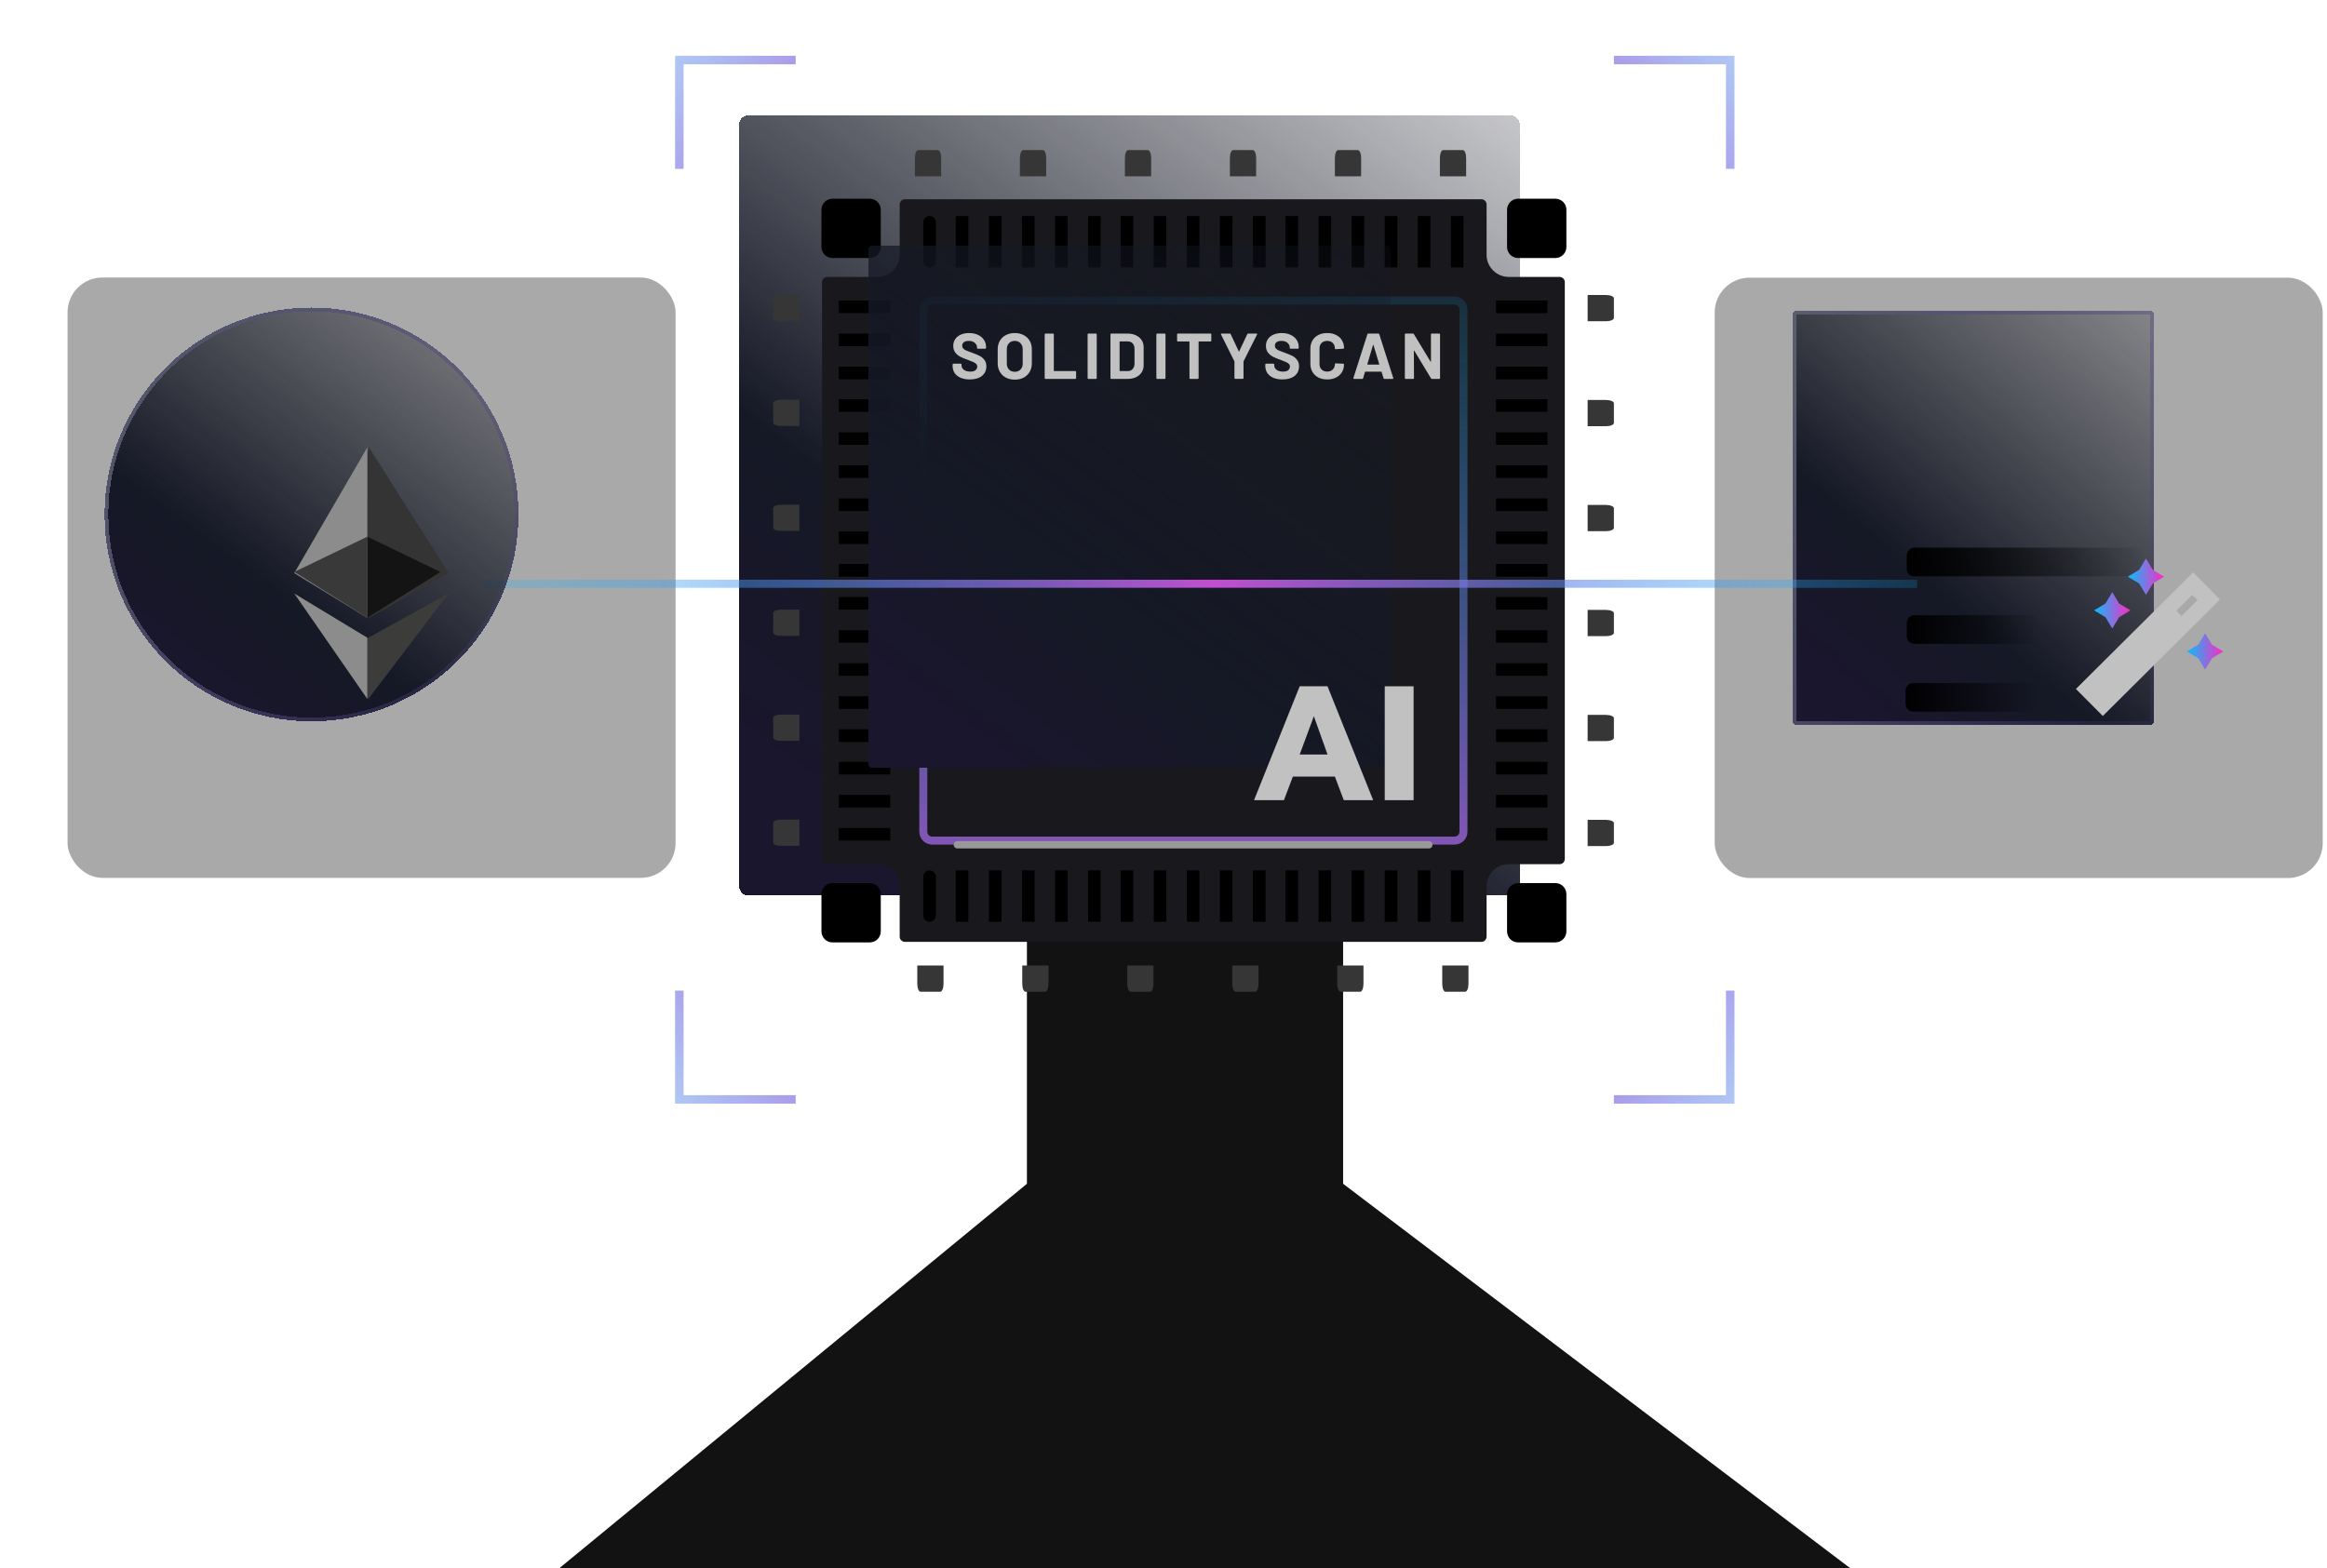 <svg width="310" height="209" viewBox="0 0 310 209" fill="none" xmlns="http://www.w3.org/2000/svg">
<rect opacity="0.4" x="228.43" y="37" width="81" height="80" rx="4.636" fill="#282828"/>
<g filter="url(#filter0_d_4282_907)">
<path d="M294.531 49.416H247.207C246.993 49.416 246.82 49.615 246.82 49.86V104.142C246.82 104.387 246.993 104.586 247.207 104.586H294.531C294.745 104.586 294.918 104.387 294.918 104.142V49.86C294.918 49.615 294.745 49.416 294.531 49.416Z" fill="url(#paint0_linear_4282_907)" shape-rendering="crispEdges"/>
<path d="M247.207 49.666H294.531C294.576 49.666 294.668 49.719 294.668 49.859V104.143C294.668 104.283 294.576 104.336 294.531 104.336H247.207C247.163 104.336 247.07 104.283 247.07 104.143V49.859C247.07 49.719 247.163 49.666 247.207 49.666Z" stroke="url(#paint1_linear_4282_907)" stroke-width="0.5" shape-rendering="crispEdges"/>
</g>
<rect width="31.812" height="3.812" rx="1" transform="matrix(-1 0 0 1 285.836 72.978)" fill="url(#paint2_linear_4282_907)"/>
<path d="M271.785 82.978C271.785 82.426 271.337 81.978 270.785 81.978H255.023C254.471 81.978 254.023 82.426 254.023 82.978V84.791C254.023 85.343 254.471 85.791 255.023 85.791H270.785C271.337 85.791 271.785 85.343 271.785 84.791V82.978Z" fill="url(#paint3_linear_4282_907)"/>
<path d="M271.629 92.022C271.629 91.469 271.181 91.022 270.629 91.022H254.867C254.315 91.022 253.867 91.469 253.867 92.022V93.834C253.867 94.386 254.315 94.834 254.867 94.834H270.629C271.181 94.834 271.629 94.386 271.629 93.834V92.022Z" fill="url(#paint4_linear_4282_907)"/>
<path d="M295.748 79.877L280.134 95.405L276.551 91.803L292.165 76.274L295.748 79.877ZM289.926 81.377L290.631 82.086L292.758 79.971L292.053 79.262L289.926 81.377Z" fill="#C1C1C1"/>
<path d="M293.763 84.393L294.673 85.902L296.182 86.811L294.673 87.722L293.763 89.231L292.853 87.722L291.344 86.811L292.853 85.902L293.763 84.393Z" fill="url(#paint5_linear_4282_907)"/>
<path d="M285.884 74.424L286.794 75.933L288.303 76.843L286.794 77.753L285.884 79.262L284.974 77.753L283.465 76.843L284.974 75.933L285.884 74.424Z" fill="url(#paint6_linear_4282_907)"/>
<path d="M281.396 78.912L282.305 80.421L283.814 81.331L282.305 82.241L281.396 83.75L280.486 82.241L278.977 81.331L280.486 80.421L281.396 78.912Z" fill="url(#paint7_linear_4282_907)"/>
<path d="M178.928 157.743L246.5 208.979L74.5 208.979L136.806 157.743L136.806 95.978L178.928 95.978L178.928 157.743Z" fill="#121213"/>
<g filter="url(#filter1_d_4282_907)">
<path d="M209.735 23.891H108.259C107.564 23.891 107 24.454 107 25.15V126.626C107 127.321 107.564 127.884 108.259 127.884H209.735C210.43 127.884 210.994 127.321 210.994 126.626V25.15C210.994 24.454 210.43 23.891 209.735 23.891Z" fill="url(#paint8_linear_4282_907)" shape-rendering="crispEdges"/>
</g>
<path d="M198.042 33.962V27.248C198.042 26.829 197.692 26.549 197.342 26.549H120.554C120.134 26.549 119.854 26.899 119.854 27.248V33.962C119.854 35.571 118.526 36.899 116.917 36.899H110.203C109.784 36.899 109.504 37.249 109.504 37.599V114.457C109.504 114.877 109.854 115.157 110.203 115.157H116.917C118.526 115.157 119.854 116.485 119.854 118.094V124.808C119.854 125.227 120.204 125.507 120.554 125.507H197.342C197.762 125.507 198.042 125.157 198.042 124.808V118.094C198.042 116.485 199.371 115.157 200.979 115.157H207.763C208.182 115.157 208.462 114.807 208.462 114.457V37.599C208.462 37.179 208.112 36.899 207.763 36.899H200.979C199.371 36.899 198.042 35.571 198.042 33.962Z" fill="#19191D"/>
<path d="M115.868 26.48H110.902C110.091 26.48 109.434 27.137 109.434 27.948V32.913C109.434 33.725 110.091 34.382 110.902 34.382H115.868C116.679 34.382 117.336 33.725 117.336 32.913V27.948C117.336 27.137 116.679 26.48 115.868 26.48Z" fill="black"/>
<path d="M115.868 117.674H110.902C110.091 117.674 109.434 118.332 109.434 119.143V124.108C109.434 124.919 110.091 125.577 110.902 125.577H115.868C116.679 125.577 117.336 124.919 117.336 124.108V119.143C117.336 118.332 116.679 117.674 115.868 117.674Z" fill="black"/>
<path d="M207.204 117.674H202.238C201.427 117.674 200.77 118.332 200.77 119.143V124.108C200.77 124.919 201.427 125.577 202.238 125.577H207.204C208.015 125.577 208.672 124.919 208.672 124.108V119.143C208.672 118.332 208.015 117.674 207.204 117.674Z" fill="black"/>
<path d="M207.204 26.479H202.238C201.427 26.479 200.77 27.137 200.77 27.948V32.913C200.77 33.724 201.427 34.382 202.238 34.382H207.204C208.015 34.382 208.672 33.724 208.672 32.913V27.948C208.672 27.137 208.015 26.479 207.204 26.479Z" fill="black"/>
<path d="M123.839 35.64C123.42 35.64 123 35.291 123 34.801V29.626C123 29.206 123.35 28.787 123.839 28.787C124.259 28.787 124.678 29.136 124.678 29.626V34.801C124.678 35.221 124.329 35.64 123.839 35.64Z" fill="black"/>
<rect x="127.332" y="28.787" width="1.68" height="6.854" fill="black"/>
<rect x="131.738" y="28.787" width="1.68" height="6.854" fill="black"/>
<rect x="136.148" y="28.787" width="1.68" height="6.854" fill="black"/>
<rect x="140.551" y="28.787" width="1.68" height="6.854" fill="black"/>
<rect x="144.957" y="28.787" width="1.68" height="6.854" fill="black"/>
<rect x="149.293" y="28.787" width="1.68" height="6.854" fill="black"/>
<rect x="153.699" y="28.787" width="1.68" height="6.854" fill="black"/>
<rect x="158.105" y="28.787" width="1.68" height="6.854" fill="black"/>
<rect x="162.512" y="28.787" width="1.68" height="6.854" fill="black"/>
<rect x="166.918" y="28.787" width="1.68" height="6.854" fill="black"/>
<rect x="171.254" y="28.787" width="1.68" height="6.854" fill="black"/>
<rect x="175.66" y="28.787" width="1.68" height="6.854" fill="black"/>
<rect x="180.066" y="28.787" width="1.68" height="6.854" fill="black"/>
<rect x="184.473" y="28.787" width="1.68" height="6.854" fill="black"/>
<rect x="188.875" y="28.787" width="1.68" height="6.854" fill="black"/>
<rect x="193.281" y="28.787" width="1.68" height="6.854" fill="black"/>
<path d="M123.839 122.832C123.42 122.832 123 122.482 123 121.992V116.817C123 116.398 123.35 115.978 123.839 115.978C124.259 115.978 124.678 116.328 124.678 116.817V121.992C124.678 122.412 124.329 122.832 123.839 122.832Z" fill="black"/>
<rect x="127.332" y="115.978" width="1.68" height="6.854" fill="black"/>
<rect x="131.738" y="115.978" width="1.68" height="6.854" fill="black"/>
<rect x="136.148" y="115.978" width="1.68" height="6.854" fill="black"/>
<rect x="140.551" y="115.978" width="1.68" height="6.854" fill="black"/>
<rect x="144.957" y="115.978" width="1.68" height="6.854" fill="black"/>
<rect x="149.293" y="115.978" width="1.68" height="6.854" fill="black"/>
<rect x="153.699" y="115.978" width="1.68" height="6.854" fill="black"/>
<rect x="158.105" y="115.978" width="1.68" height="6.854" fill="black"/>
<rect x="162.512" y="115.978" width="1.68" height="6.854" fill="black"/>
<rect x="166.918" y="115.978" width="1.68" height="6.854" fill="black"/>
<rect x="171.254" y="115.978" width="1.68" height="6.854" fill="black"/>
<rect x="175.66" y="115.978" width="1.68" height="6.854" fill="black"/>
<rect x="180.066" y="115.978" width="1.68" height="6.854" fill="black"/>
<rect x="184.473" y="115.978" width="1.68" height="6.854" fill="black"/>
<rect x="188.875" y="115.978" width="1.68" height="6.854" fill="black"/>
<rect x="193.281" y="115.978" width="1.68" height="6.854" fill="black"/>
<rect x="206.152" y="40.046" width="1.68" height="6.854" transform="rotate(90 206.152 40.046)" fill="black"/>
<rect x="206.152" y="44.452" width="1.68" height="6.854" transform="rotate(90 206.152 44.452)" fill="black"/>
<rect x="206.152" y="48.857" width="1.68" height="6.854" transform="rotate(90 206.152 48.857)" fill="black"/>
<rect x="206.152" y="53.194" width="1.68" height="6.854" transform="rotate(90 206.152 53.194)" fill="black"/>
<rect x="206.152" y="57.599" width="1.68" height="6.854" transform="rotate(90 206.152 57.599)" fill="black"/>
<rect x="206.152" y="62.006" width="1.68" height="6.854" transform="rotate(90 206.152 62.006)" fill="black"/>
<rect x="206.152" y="66.412" width="1.68" height="6.854" transform="rotate(90 206.152 66.412)" fill="black"/>
<rect x="206.152" y="70.817" width="1.68" height="6.854" transform="rotate(90 206.152 70.817)" fill="black"/>
<rect x="206.152" y="75.154" width="1.68" height="6.854" transform="rotate(90 206.152 75.154)" fill="black"/>
<rect x="206.152" y="79.559" width="1.68" height="6.854" transform="rotate(90 206.152 79.559)" fill="black"/>
<rect x="206.152" y="83.966" width="1.68" height="6.854" transform="rotate(90 206.152 83.966)" fill="black"/>
<rect x="206.152" y="88.371" width="1.68" height="6.854" transform="rotate(90 206.152 88.371)" fill="black"/>
<rect x="206.152" y="92.777" width="1.68" height="6.854" transform="rotate(90 206.152 92.777)" fill="black"/>
<rect x="206.152" y="97.183" width="1.68" height="6.854" transform="rotate(90 206.152 97.183)" fill="black"/>
<rect x="206.152" y="101.519" width="1.68" height="6.854" transform="rotate(90 206.152 101.519)" fill="black"/>
<rect x="206.152" y="105.925" width="1.68" height="6.854" transform="rotate(90 206.152 105.925)" fill="black"/>
<rect x="206.152" y="110.331" width="1.68" height="6.854" transform="rotate(90 206.152 110.331)" fill="black"/>
<rect x="118.594" y="40.045" width="1.68" height="6.854" transform="rotate(90 118.594 40.045)" fill="black"/>
<rect x="118.594" y="44.452" width="1.68" height="6.854" transform="rotate(90 118.594 44.452)" fill="black"/>
<rect x="118.594" y="48.857" width="1.68" height="6.854" transform="rotate(90 118.594 48.857)" fill="black"/>
<rect x="118.594" y="53.194" width="1.68" height="6.854" transform="rotate(90 118.594 53.194)" fill="black"/>
<rect x="118.594" y="57.599" width="1.68" height="6.854" transform="rotate(90 118.594 57.599)" fill="black"/>
<rect x="118.594" y="62.006" width="1.68" height="6.854" transform="rotate(90 118.594 62.006)" fill="black"/>
<rect x="118.594" y="66.412" width="1.68" height="6.854" transform="rotate(90 118.594 66.412)" fill="black"/>
<rect x="118.594" y="70.817" width="1.68" height="6.854" transform="rotate(90 118.594 70.817)" fill="black"/>
<rect x="118.594" y="75.154" width="1.68" height="6.854" transform="rotate(90 118.594 75.154)" fill="black"/>
<rect x="118.594" y="79.559" width="1.68" height="6.854" transform="rotate(90 118.594 79.559)" fill="black"/>
<rect x="118.594" y="83.966" width="1.68" height="6.854" transform="rotate(90 118.594 83.966)" fill="black"/>
<rect x="118.594" y="88.371" width="1.68" height="6.854" transform="rotate(90 118.594 88.371)" fill="black"/>
<rect x="118.594" y="92.777" width="1.68" height="6.854" transform="rotate(90 118.594 92.777)" fill="black"/>
<rect x="118.594" y="97.183" width="1.68" height="6.854" transform="rotate(90 118.594 97.183)" fill="black"/>
<rect x="118.594" y="101.519" width="1.68" height="6.854" transform="rotate(90 118.594 101.519)" fill="black"/>
<rect x="118.594" y="105.925" width="1.68" height="6.854" transform="rotate(90 118.594 105.925)" fill="black"/>
<rect x="118.594" y="110.331" width="1.68" height="6.854" transform="rotate(90 118.594 110.331)" fill="black"/>
<path d="M124.189 40.046H193.774C194.404 40.046 194.963 40.536 194.963 41.235V110.821C194.963 111.45 194.474 112.01 193.774 112.01H124.189C123.559 112.01 123 111.52 123 110.821V41.235C123 40.606 123.49 40.046 124.189 40.046Z" stroke="url(#paint9_linear_4282_907)" stroke-width="1.064"/>
<g filter="url(#filter2_d_4282_907)">
<path d="M193.217 41.234H124.751C124.442 41.234 124.191 41.485 124.191 41.794V110.26C124.191 110.569 124.442 110.82 124.751 110.82H193.217C193.526 110.82 193.777 110.569 193.777 110.26V41.794C193.777 41.485 193.526 41.234 193.217 41.234Z" fill="url(#paint10_linear_4282_907)" shape-rendering="crispEdges"/>
</g>
<path d="M129.192 50.561C128.731 50.561 128.328 50.489 127.983 50.345C127.638 50.196 127.37 49.986 127.18 49.715C126.996 49.439 126.904 49.119 126.904 48.757V48.567C126.904 48.538 126.912 48.515 126.929 48.498C126.953 48.475 126.978 48.463 127.007 48.463H127.992C128.02 48.463 128.043 48.475 128.061 48.498C128.084 48.515 128.095 48.538 128.095 48.567V48.696C128.095 48.926 128.202 49.122 128.415 49.283C128.628 49.439 128.915 49.517 129.278 49.517C129.583 49.517 129.81 49.453 129.96 49.327C130.11 49.194 130.185 49.033 130.185 48.843C130.185 48.705 130.139 48.59 130.046 48.498C129.954 48.4 129.828 48.316 129.667 48.247C129.511 48.172 129.261 48.072 128.915 47.945C128.53 47.813 128.202 47.677 127.931 47.539C127.666 47.401 127.442 47.214 127.258 46.978C127.079 46.736 126.99 46.44 126.99 46.089C126.99 45.743 127.079 45.441 127.258 45.182C127.436 44.923 127.684 44.724 128 44.586C128.317 44.448 128.682 44.379 129.097 44.379C129.534 44.379 129.923 44.457 130.262 44.612C130.608 44.768 130.875 44.986 131.065 45.268C131.261 45.545 131.359 45.867 131.359 46.236V46.365C131.359 46.394 131.347 46.42 131.324 46.443C131.307 46.46 131.284 46.469 131.255 46.469H130.262C130.234 46.469 130.208 46.46 130.185 46.443C130.167 46.42 130.159 46.394 130.159 46.365V46.296C130.159 46.054 130.058 45.85 129.857 45.683C129.661 45.51 129.39 45.424 129.045 45.424C128.774 45.424 128.561 45.481 128.406 45.596C128.256 45.712 128.181 45.87 128.181 46.071C128.181 46.215 128.225 46.336 128.311 46.434C128.403 46.532 128.535 46.621 128.708 46.702C128.887 46.777 129.16 46.88 129.528 47.013C129.937 47.162 130.257 47.295 130.487 47.41C130.723 47.525 130.933 47.698 131.117 47.928C131.307 48.152 131.402 48.446 131.402 48.809C131.402 49.35 131.203 49.778 130.806 50.095C130.409 50.406 129.871 50.561 129.192 50.561ZM135.182 50.587C134.733 50.587 134.335 50.495 133.99 50.311C133.65 50.127 133.386 49.87 133.196 49.542C133.006 49.209 132.911 48.826 132.911 48.394V46.546C132.911 46.12 133.006 45.743 133.196 45.415C133.386 45.087 133.65 44.834 133.99 44.655C134.335 44.471 134.733 44.379 135.182 44.379C135.636 44.379 136.033 44.471 136.373 44.655C136.718 44.834 136.986 45.087 137.176 45.415C137.366 45.743 137.461 46.12 137.461 46.546V48.394C137.461 48.826 137.366 49.209 137.176 49.542C136.986 49.876 136.718 50.135 136.373 50.319C136.033 50.498 135.636 50.587 135.182 50.587ZM135.182 49.542C135.498 49.542 135.754 49.442 135.95 49.24C136.146 49.039 136.244 48.771 136.244 48.437V46.538C136.244 46.204 136.146 45.936 135.95 45.735C135.76 45.528 135.504 45.424 135.182 45.424C134.865 45.424 134.609 45.528 134.413 45.735C134.223 45.936 134.128 46.204 134.128 46.538V48.437C134.128 48.771 134.223 49.039 134.413 49.24C134.609 49.442 134.865 49.542 135.182 49.542ZM139.275 50.492C139.246 50.492 139.22 50.484 139.197 50.466C139.18 50.443 139.171 50.417 139.171 50.389V44.552C139.171 44.523 139.18 44.5 139.197 44.483C139.22 44.46 139.246 44.448 139.275 44.448H140.285C140.314 44.448 140.337 44.46 140.354 44.483C140.377 44.5 140.389 44.523 140.389 44.552V49.404C140.389 49.433 140.403 49.447 140.432 49.447H143.255C143.284 49.447 143.307 49.459 143.324 49.482C143.347 49.499 143.359 49.522 143.359 49.551V50.389C143.359 50.417 143.347 50.443 143.324 50.466C143.307 50.484 143.284 50.492 143.255 50.492H139.275ZM144.993 50.492C144.964 50.492 144.938 50.484 144.915 50.466C144.898 50.443 144.89 50.417 144.89 50.389V44.552C144.89 44.523 144.898 44.5 144.915 44.483C144.938 44.46 144.964 44.448 144.993 44.448H146.003C146.032 44.448 146.055 44.46 146.072 44.483C146.095 44.5 146.107 44.523 146.107 44.552V50.389C146.107 50.417 146.095 50.443 146.072 50.466C146.055 50.484 146.032 50.492 146.003 50.492H144.993ZM148.038 50.492C148.01 50.492 147.984 50.484 147.961 50.466C147.943 50.443 147.935 50.417 147.935 50.389V44.552C147.935 44.523 147.943 44.5 147.961 44.483C147.984 44.46 148.01 44.448 148.038 44.448H150.197C150.629 44.448 151.006 44.526 151.328 44.681C151.656 44.831 151.909 45.044 152.088 45.32C152.266 45.596 152.356 45.916 152.356 46.279V48.662C152.356 49.024 152.266 49.344 152.088 49.62C151.909 49.896 151.656 50.112 151.328 50.268C151.006 50.417 150.629 50.492 150.197 50.492H148.038ZM149.152 49.404C149.152 49.433 149.167 49.447 149.195 49.447H150.24C150.505 49.447 150.718 49.358 150.879 49.18C151.046 49.001 151.132 48.763 151.138 48.463V46.477C151.138 46.178 151.055 45.939 150.888 45.761C150.727 45.582 150.508 45.493 150.232 45.493H149.195C149.167 45.493 149.152 45.507 149.152 45.536V49.404ZM154.153 50.492C154.124 50.492 154.098 50.484 154.075 50.466C154.058 50.443 154.049 50.417 154.049 50.389V44.552C154.049 44.523 154.058 44.5 154.075 44.483C154.098 44.46 154.124 44.448 154.153 44.448H155.163C155.192 44.448 155.215 44.46 155.232 44.483C155.255 44.5 155.267 44.523 155.267 44.552V50.389C155.267 50.417 155.255 50.443 155.232 50.466C155.215 50.484 155.192 50.492 155.163 50.492H154.153ZM161.265 44.448C161.294 44.448 161.317 44.46 161.334 44.483C161.357 44.5 161.369 44.523 161.369 44.552V45.398C161.369 45.427 161.357 45.453 161.334 45.476C161.317 45.493 161.294 45.502 161.265 45.502H159.719C159.691 45.502 159.676 45.516 159.676 45.545V50.389C159.676 50.417 159.665 50.443 159.642 50.466C159.624 50.484 159.601 50.492 159.573 50.492H158.562C158.534 50.492 158.508 50.484 158.485 50.466C158.467 50.443 158.459 50.417 158.459 50.389V45.545C158.459 45.516 158.444 45.502 158.416 45.502H156.913C156.885 45.502 156.859 45.493 156.836 45.476C156.818 45.453 156.81 45.427 156.81 45.398V44.552C156.81 44.523 156.818 44.5 156.836 44.483C156.859 44.46 156.885 44.448 156.913 44.448H161.265ZM164.554 50.484C164.526 50.484 164.5 50.475 164.477 50.458C164.459 50.435 164.451 50.409 164.451 50.38V48.196C164.451 48.172 164.448 48.155 164.442 48.144L162.663 44.569C162.652 44.546 162.646 44.529 162.646 44.517C162.646 44.471 162.678 44.448 162.741 44.448H163.829C163.887 44.448 163.927 44.474 163.95 44.526L165.029 46.823C165.046 46.857 165.064 46.857 165.081 46.823L166.16 44.526C166.183 44.474 166.224 44.448 166.281 44.448H167.386C167.427 44.448 167.453 44.46 167.464 44.483C167.481 44.5 167.481 44.529 167.464 44.569L165.668 48.144C165.662 48.155 165.659 48.172 165.659 48.196V50.38C165.659 50.409 165.648 50.435 165.625 50.458C165.608 50.475 165.585 50.484 165.556 50.484H164.554ZM170.848 50.561C170.387 50.561 169.984 50.489 169.639 50.345C169.294 50.196 169.026 49.986 168.836 49.715C168.652 49.439 168.56 49.119 168.56 48.757V48.567C168.56 48.538 168.568 48.515 168.586 48.498C168.609 48.475 168.634 48.463 168.663 48.463H169.648C169.676 48.463 169.699 48.475 169.717 48.498C169.74 48.515 169.751 48.538 169.751 48.567V48.696C169.751 48.926 169.858 49.122 170.071 49.283C170.284 49.439 170.571 49.517 170.934 49.517C171.239 49.517 171.467 49.453 171.616 49.327C171.766 49.194 171.841 49.033 171.841 48.843C171.841 48.705 171.795 48.59 171.703 48.498C171.61 48.4 171.484 48.316 171.323 48.247C171.167 48.172 170.917 48.072 170.571 47.945C170.186 47.813 169.858 47.677 169.587 47.539C169.322 47.401 169.098 47.214 168.914 46.978C168.735 46.736 168.646 46.44 168.646 46.089C168.646 45.743 168.735 45.441 168.914 45.182C169.092 44.923 169.34 44.724 169.656 44.586C169.973 44.448 170.338 44.379 170.753 44.379C171.19 44.379 171.579 44.457 171.918 44.612C172.264 44.768 172.531 44.986 172.721 45.268C172.917 45.545 173.015 45.867 173.015 46.236V46.365C173.015 46.394 173.003 46.42 172.98 46.443C172.963 46.46 172.94 46.469 172.911 46.469H171.918C171.89 46.469 171.864 46.46 171.841 46.443C171.823 46.42 171.815 46.394 171.815 46.365V46.296C171.815 46.054 171.714 45.85 171.513 45.683C171.317 45.51 171.046 45.424 170.701 45.424C170.43 45.424 170.217 45.481 170.062 45.596C169.912 45.712 169.838 45.87 169.838 46.071C169.838 46.215 169.881 46.336 169.967 46.434C170.059 46.532 170.192 46.621 170.364 46.702C170.543 46.777 170.816 46.88 171.184 47.013C171.593 47.162 171.913 47.295 172.143 47.41C172.379 47.525 172.589 47.698 172.773 47.928C172.963 48.152 173.058 48.446 173.058 48.809C173.058 49.35 172.86 49.778 172.462 50.095C172.065 50.406 171.527 50.561 170.848 50.561ZM176.812 50.561C176.363 50.561 175.968 50.475 175.629 50.302C175.289 50.124 175.027 49.876 174.843 49.56C174.659 49.243 174.567 48.878 174.567 48.463V46.469C174.567 46.054 174.659 45.689 174.843 45.372C175.027 45.056 175.289 44.811 175.629 44.638C175.968 44.465 176.363 44.379 176.812 44.379C177.255 44.379 177.643 44.463 177.977 44.63C178.317 44.791 178.579 45.024 178.763 45.329C178.953 45.628 179.048 45.977 179.048 46.374C179.048 46.425 179.013 46.457 178.944 46.469L177.934 46.529H177.917C177.859 46.529 177.831 46.497 177.831 46.434C177.831 46.129 177.736 45.884 177.546 45.7C177.361 45.516 177.117 45.424 176.812 45.424C176.501 45.424 176.25 45.516 176.061 45.7C175.876 45.884 175.784 46.129 175.784 46.434V48.515C175.784 48.814 175.876 49.056 176.061 49.24C176.25 49.424 176.501 49.517 176.812 49.517C177.117 49.517 177.361 49.424 177.546 49.24C177.736 49.056 177.831 48.814 177.831 48.515C177.831 48.452 177.865 48.42 177.934 48.42L178.944 48.463C178.973 48.463 178.996 48.472 179.013 48.489C179.036 48.506 179.048 48.526 179.048 48.55C179.048 48.947 178.953 49.298 178.763 49.603C178.579 49.908 178.317 50.144 177.977 50.311C177.643 50.478 177.255 50.561 176.812 50.561ZM184.425 50.492C184.368 50.492 184.33 50.463 184.313 50.406L184.054 49.56C184.042 49.537 184.028 49.525 184.011 49.525H181.887C181.869 49.525 181.855 49.537 181.844 49.56L181.593 50.406C181.576 50.463 181.538 50.492 181.481 50.492H180.384C180.35 50.492 180.324 50.484 180.307 50.466C180.289 50.443 180.286 50.412 180.298 50.371L182.163 44.535C182.18 44.477 182.218 44.448 182.275 44.448H183.631C183.688 44.448 183.726 44.477 183.743 44.535L185.608 50.371C185.614 50.383 185.617 50.397 185.617 50.414C185.617 50.466 185.585 50.492 185.522 50.492H184.425ZM182.154 48.532C182.149 48.567 182.16 48.584 182.189 48.584H183.709C183.743 48.584 183.755 48.567 183.743 48.532L182.966 45.968C182.96 45.945 182.952 45.936 182.94 45.942C182.929 45.942 182.92 45.95 182.914 45.968L182.154 48.532ZM190.624 44.552C190.624 44.523 190.632 44.5 190.65 44.483C190.673 44.46 190.699 44.448 190.727 44.448H191.738C191.766 44.448 191.789 44.46 191.807 44.483C191.83 44.5 191.841 44.523 191.841 44.552V50.389C191.841 50.417 191.83 50.443 191.807 50.466C191.789 50.484 191.766 50.492 191.738 50.492H190.762C190.704 50.492 190.664 50.469 190.641 50.423L188.405 46.728C188.393 46.71 188.382 46.705 188.37 46.71C188.359 46.71 188.353 46.722 188.353 46.745L188.37 50.389C188.37 50.417 188.359 50.443 188.336 50.466C188.318 50.484 188.295 50.492 188.267 50.492H187.256C187.228 50.492 187.202 50.484 187.179 50.466C187.161 50.443 187.153 50.417 187.153 50.389V44.552C187.153 44.523 187.161 44.5 187.179 44.483C187.202 44.46 187.228 44.448 187.256 44.448H188.232C188.29 44.448 188.33 44.471 188.353 44.517L190.581 48.196C190.592 48.213 190.604 48.221 190.615 48.221C190.627 48.216 190.632 48.201 190.632 48.178L190.624 44.552Z" fill="#C1C1C1"/>
<path d="M173.073 91.449H176.85L182.934 106.625H179.018L177.829 103.478H172.234L171.045 106.625H167.059L173.143 91.449H173.073ZM176.85 100.54L175.031 95.435L173.143 100.54H176.85Z" fill="#C1C1C1"/>
<path d="M184.473 91.449H188.319V106.625H184.473V91.449Z" fill="#C1C1C1"/>
<path d="M122.32 20L124.942 20C125.188 20 125.38 20.471 125.38 21.076L125.38 23.497L121.883 23.497L121.883 21.076C121.883 20.471 122.074 20 122.32 20Z" fill="#363636"/>
<path d="M136.308 20L138.931 20C139.177 20 139.368 20.471 139.368 21.076L139.368 23.497L135.871 23.497L135.871 21.076C135.871 20.471 136.062 20 136.308 20Z" fill="#363636"/>
<path d="M150.296 20L152.919 20C153.165 20 153.356 20.471 153.356 21.076L153.356 23.497L149.859 23.497L149.859 21.076C149.859 20.471 150.051 20 150.296 20Z" fill="#363636"/>
<path d="M164.281 20L166.903 20C167.149 20 167.341 20.471 167.341 21.076L167.341 23.497L163.844 23.497L163.844 21.076C163.844 20.471 164.035 20 164.281 20Z" fill="#363636"/>
<path d="M178.269 20L180.892 20C181.138 20 181.329 20.471 181.329 21.076L181.329 23.497L177.832 23.497L177.832 21.076C177.832 20.471 178.023 20 178.269 20Z" fill="#363636"/>
<path d="M192.257 20L194.88 20C195.126 20 195.317 20.471 195.317 21.076L195.317 23.497L191.82 23.497L191.82 21.076C191.82 20.471 192.012 20 192.257 20Z" fill="#363636"/>
<path d="M122.636 132.15L125.259 132.15C125.505 132.15 125.696 131.679 125.696 131.074L125.696 128.653L122.199 128.653L122.199 131.074C122.199 131.679 122.39 132.15 122.636 132.15Z" fill="#363636"/>
<path d="M136.621 132.15L139.243 132.15C139.489 132.15 139.68 131.679 139.68 131.074L139.68 128.653L136.184 128.653L136.184 131.074C136.184 131.679 136.375 132.15 136.621 132.15Z" fill="#363636"/>
<path d="M150.609 132.15L153.232 132.15C153.477 132.15 153.669 131.679 153.669 131.074L153.669 128.653L150.172 128.653L150.172 131.074C150.172 131.679 150.363 132.15 150.609 132.15Z" fill="#363636"/>
<path d="M164.597 132.15L167.22 132.15C167.466 132.15 167.657 131.679 167.657 131.074L167.657 128.653L164.16 128.653L164.16 131.074C164.16 131.679 164.351 132.15 164.597 132.15Z" fill="#363636"/>
<path d="M178.582 132.15L181.204 132.15C181.45 132.15 181.641 131.679 181.641 131.074L181.641 128.653L178.145 128.653L178.145 131.074C178.145 131.679 178.336 132.15 178.582 132.15Z" fill="#363636"/>
<path d="M192.57 132.15L195.192 132.15C195.438 132.15 195.63 131.679 195.63 131.074L195.63 128.653L192.133 128.653L192.133 131.074C192.133 131.679 192.324 132.15 192.57 132.15Z" fill="#363636"/>
<path d="M215 112.306V109.684C215 109.438 214.529 109.247 213.924 109.247H211.503V112.744H213.924C214.529 112.744 215 112.552 215 112.306Z" fill="#363636"/>
<path d="M215 98.319V95.697C215 95.451 214.529 95.26 213.924 95.26H211.503V98.757H213.924C214.529 98.757 215 98.565 215 98.319Z" fill="#363636"/>
<path d="M215 84.332V81.71C215 81.464 214.529 81.273 213.924 81.273H211.503V84.769H213.924C214.529 84.769 215 84.578 215 84.332Z" fill="#363636"/>
<path d="M215 70.345V67.723C215 67.477 214.529 67.286 213.924 67.286H211.503V70.782H213.924C214.529 70.782 215 70.591 215 70.345Z" fill="#363636"/>
<path d="M215 56.358V53.736C215 53.49 214.529 53.299 213.924 53.299H211.503V56.795H213.924C214.529 56.795 215 56.604 215 56.358Z" fill="#363636"/>
<path d="M215 42.371V39.749C215 39.503 214.529 39.312 213.924 39.312H211.503V42.808H213.924C214.529 42.808 215 42.617 215 42.371Z" fill="#363636"/>
<path d="M103 112.272V109.649C103 109.403 103.471 109.212 104.076 109.212H106.497V112.709H104.076C103.471 112.709 103 112.517 103 112.272Z" fill="#363636"/>
<path d="M103 98.284V95.662C103 95.416 103.471 95.225 104.076 95.225H106.497V98.722H104.076C103.471 98.722 103 98.53 103 98.284Z" fill="#363636"/>
<path d="M103 84.297V81.675C103 81.429 103.471 81.238 104.076 81.238H106.497V84.735H104.076C103.471 84.735 103 84.543 103 84.297Z" fill="#363636"/>
<path d="M103 70.311V67.688C103 67.442 103.471 67.251 104.076 67.251H106.497V70.748H104.076C103.471 70.748 103 70.556 103 70.311Z" fill="#363636"/>
<path d="M103 56.323V53.701C103 53.455 103.471 53.264 104.076 53.264H106.497V56.761H104.076C103.471 56.761 103 56.569 103 56.323Z" fill="#363636"/>
<path d="M103 42.336V39.714C103 39.468 103.471 39.277 104.076 39.277H106.497V42.773H104.076C103.471 42.773 103 42.582 103 42.336Z" fill="#363636"/>
<g style="mix-blend-mode:multiply">
<path d="M190.346 113.058H127.544C127.265 113.058 127.055 112.849 127.055 112.569C127.055 112.289 127.265 112.079 127.544 112.079H190.346C190.626 112.079 190.836 112.289 190.836 112.569C190.836 112.849 190.626 113.058 190.346 113.058Z" fill="#999999"/>
</g>
<rect opacity="0.4" x="9" y="36.978" width="81" height="80" rx="4.636" fill="#282828"/>
<g filter="url(#filter3_f_4282_907)">
<line x1="255.41" y1="77.817" x2="64.472" y2="77.817" stroke="url(#paint11_linear_4282_907)" stroke-width="1.135"/>
</g>
<line x1="255.406" y1="77.782" x2="64.468" y2="77.782" stroke="url(#paint12_linear_4282_907)" stroke-width="1.064"/>
<path d="M230.5 22.5V8H215" stroke="url(#paint13_linear_4282_907)" stroke-width="1.135"/>
<path d="M230.5 132V146.5H215" stroke="url(#paint14_linear_4282_907)" stroke-width="1.135"/>
<path d="M90.5 22.5V8H106" stroke="url(#paint15_linear_4282_907)" stroke-width="1.135"/>
<path d="M90.5 132V146.5H106" stroke="url(#paint16_linear_4282_907)" stroke-width="1.135"/>
<g filter="url(#filter4_d_4282_907)">
<circle cx="49.5" cy="76.549" r="27.57" fill="url(#paint17_linear_4282_907)" shape-rendering="crispEdges"/>
<circle cx="49.5" cy="76.549" r="27.32" stroke="url(#paint18_linear_4282_907)" stroke-width="0.5" shape-rendering="crispEdges"/>
</g>
<g clip-path="url(#clip0_4282_907)">
<path d="M49.161 59.616L48.93 60.366V82.112L49.161 82.332L59.746 76.365L49.161 59.616Z" fill="#343434"/>
<path d="M48.938 59.616L39.203 76.365L48.938 82.332V71.777V59.616Z" fill="#8C8C8C"/>
<path d="M49.061 84.981L48.93 85.131V92.788L49.061 93.147L59.746 79.085L49.061 84.981Z" fill="#3C3C3B"/>
<path d="M48.938 93.147V84.981L39.203 79.085L48.938 93.147Z" fill="#8C8C8C"/>
<path d="M48.93 82.328L58.665 76.214L48.93 71.512V82.328Z" fill="#141414"/>
<path d="M39.203 76.214L48.938 82.328V71.512L39.203 76.214Z" fill="#393939"/>
</g>
<defs>
<filter id="filter0_d_4282_907" x="225.32" y="27.916" width="75.098" height="82.17" filterUnits="userSpaceOnUse" color-interpolation-filters="sRGB">
<feFlood flood-opacity="0" result="BackgroundImageFix"/>
<feColorMatrix in="SourceAlpha" type="matrix" values="0 0 0 0 0 0 0 0 0 0 0 0 0 0 0 0 0 0 127 0" result="hardAlpha"/>
<feOffset dx="-8" dy="-8"/>
<feGaussianBlur stdDeviation="6.75"/>
<feComposite in2="hardAlpha" operator="out"/>
<feColorMatrix type="matrix" values="0 0 0 0 0 0 0 0 0 0 0 0 0 0 0 0 0 0 0.25 0"/>
<feBlend mode="normal" in2="BackgroundImageFix" result="effect1_dropShadow_4282_907"/>
<feBlend mode="normal" in="SourceGraphic" in2="effect1_dropShadow_4282_907" result="shape"/>
</filter>
<filter id="filter1_d_4282_907" x="84.066" y="0.957" width="132.793" height="132.794" filterUnits="userSpaceOnUse" color-interpolation-filters="sRGB">
<feFlood flood-opacity="0" result="BackgroundImageFix"/>
<feColorMatrix in="SourceAlpha" type="matrix" values="0 0 0 0 0 0 0 0 0 0 0 0 0 0 0 0 0 0 127 0" result="hardAlpha"/>
<feOffset dx="-8.534" dy="-8.534"/>
<feGaussianBlur stdDeviation="7.2"/>
<feComposite in2="hardAlpha" operator="out"/>
<feColorMatrix type="matrix" values="0 0 0 0 0 0 0 0 0 0 0 0 0 0 0 0 0 0 0.25 0"/>
<feBlend mode="normal" in2="BackgroundImageFix" result="effect1_dropShadow_4282_907"/>
<feBlend mode="normal" in="SourceGraphic" in2="effect1_dropShadow_4282_907" result="shape"/>
</filter>
<filter id="filter2_d_4282_907" x="101.257" y="18.3" width="98.387" height="98.386" filterUnits="userSpaceOnUse" color-interpolation-filters="sRGB">
<feFlood flood-opacity="0" result="BackgroundImageFix"/>
<feColorMatrix in="SourceAlpha" type="matrix" values="0 0 0 0 0 0 0 0 0 0 0 0 0 0 0 0 0 0 127 0" result="hardAlpha"/>
<feOffset dx="-8.534" dy="-8.534"/>
<feGaussianBlur stdDeviation="7.2"/>
<feComposite in2="hardAlpha" operator="out"/>
<feColorMatrix type="matrix" values="0 0 0 0 0 0 0 0 0 0 0 0 0 0 0 0 0 0 0.25 0"/>
<feBlend mode="normal" in2="BackgroundImageFix" result="effect1_dropShadow_4282_907"/>
<feBlend mode="normal" in="SourceGraphic" in2="effect1_dropShadow_4282_907" result="shape"/>
</filter>
<filter id="filter3_f_4282_907" x="60.473" y="73.25" width="198.938" height="9.135" filterUnits="userSpaceOnUse" color-interpolation-filters="sRGB">
<feFlood flood-opacity="0" result="BackgroundImageFix"/>
<feBlend mode="normal" in="SourceGraphic" in2="BackgroundImageFix" result="shape"/>
<feGaussianBlur stdDeviation="2" result="effect1_foregroundBlur_4282_907"/>
</filter>
<filter id="filter4_d_4282_907" x="0.43" y="27.479" width="82.141" height="82.141" filterUnits="userSpaceOnUse" color-interpolation-filters="sRGB">
<feFlood flood-opacity="0" result="BackgroundImageFix"/>
<feColorMatrix in="SourceAlpha" type="matrix" values="0 0 0 0 0 0 0 0 0 0 0 0 0 0 0 0 0 0 127 0" result="hardAlpha"/>
<feOffset dx="-8" dy="-8"/>
<feGaussianBlur stdDeviation="6.75"/>
<feComposite in2="hardAlpha" operator="out"/>
<feColorMatrix type="matrix" values="0 0 0 0 0 0 0 0 0 0 0 0 0 0 0 0 0 0 0.25 0"/>
<feBlend mode="normal" in2="BackgroundImageFix" result="effect1_dropShadow_4282_907"/>
<feBlend mode="normal" in="SourceGraphic" in2="effect1_dropShadow_4282_907" result="shape"/>
</filter>
<linearGradient id="paint0_linear_4282_907" x1="293.288" y1="36.38" x2="244.276" y2="94.295" gradientUnits="userSpaceOnUse">
<stop stop-color="#151825" stop-opacity="0.1"/>
<stop offset="0.737" stop-color="#151825"/>
<stop offset="1" stop-color="#1A162E"/>
</linearGradient>
<linearGradient id="paint1_linear_4282_907" x1="247.966" y1="49.416" x2="304.636" y2="66.802" gradientUnits="userSpaceOnUse">
<stop stop-color="#595D6C"/>
<stop offset="1" stop-color="#4A3B87" stop-opacity="0.18"/>
</linearGradient>
<linearGradient id="paint2_linear_4282_907" x1="0" y1="1.906" x2="31.812" y2="1.906" gradientUnits="userSpaceOnUse">
<stop stop-opacity="0"/>
<stop offset="1"/>
</linearGradient>
<linearGradient id="paint3_linear_4282_907" x1="271.785" y1="83.885" x2="254.023" y2="83.885" gradientUnits="userSpaceOnUse">
<stop stop-opacity="0"/>
<stop offset="1"/>
</linearGradient>
<linearGradient id="paint4_linear_4282_907" x1="271.629" y1="92.928" x2="253.867" y2="92.928" gradientUnits="userSpaceOnUse">
<stop stop-opacity="0"/>
<stop offset="1"/>
</linearGradient>
<linearGradient id="paint5_linear_4282_907" x1="291.2" y1="84.392" x2="296.188" y2="84.4" gradientUnits="userSpaceOnUse">
<stop stop-color="#00C2FF"/>
<stop offset="1" stop-color="#FF29C3"/>
</linearGradient>
<linearGradient id="paint6_linear_4282_907" x1="283.321" y1="74.424" x2="288.309" y2="74.431" gradientUnits="userSpaceOnUse">
<stop stop-color="#00C2FF"/>
<stop offset="1" stop-color="#FF29C3"/>
</linearGradient>
<linearGradient id="paint7_linear_4282_907" x1="278.833" y1="78.912" x2="283.821" y2="78.919" gradientUnits="userSpaceOnUse">
<stop stop-color="#00C2FF"/>
<stop offset="1" stop-color="#FF29C3"/>
</linearGradient>
<linearGradient id="paint8_linear_4282_907" x1="207.468" y1="-0.681" x2="117.965" y2="120.634" gradientUnits="userSpaceOnUse">
<stop stop-color="#151825" stop-opacity="0.1"/>
<stop offset="0.737" stop-color="#151825"/>
<stop offset="1" stop-color="#1A162E"/>
</linearGradient>
<linearGradient id="paint9_linear_4282_907" x1="164.427" y1="35.163" x2="164.427" y2="133.942" gradientUnits="userSpaceOnUse">
<stop stop-color="#12B7FB" stop-opacity="0.1"/>
<stop offset="1" stop-color="#C34DD1"/>
</linearGradient>
<linearGradient id="paint10_linear_4282_907" x1="191.418" y1="24.792" x2="131.528" y2="105.969" gradientUnits="userSpaceOnUse">
<stop stop-color="#151825" stop-opacity="0.1"/>
<stop offset="0.737" stop-color="#151825"/>
<stop offset="1" stop-color="#1A162E"/>
</linearGradient>
<linearGradient id="paint11_linear_4282_907" x1="145.493" y1="77.318" x2="145.493" y2="75.945" gradientUnits="userSpaceOnUse">
<stop stop-color="#12B7FB" stop-opacity="0.1"/>
<stop offset="1" stop-color="#C34DD1"/>
</linearGradient>
<linearGradient id="paint12_linear_4282_907" x1="255.406" y1="76.75" x2="64.468" y2="76.75" gradientUnits="userSpaceOnUse">
<stop stop-color="#12B7FB" stop-opacity="0.1"/>
<stop offset="0.49" stop-color="#C34DD1"/>
<stop offset="1" stop-color="#12B7FB" stop-opacity="0.1"/>
</linearGradient>
<linearGradient id="paint13_linear_4282_907" x1="246.879" y1="-8.225" x2="206.23" y2="25.526" gradientUnits="userSpaceOnUse">
<stop stop-color="#12B7FB" stop-opacity="0.1"/>
<stop offset="1" stop-color="#C34DD1"/>
</linearGradient>
<linearGradient id="paint14_linear_4282_907" x1="246.879" y1="162.725" x2="206.23" y2="128.974" gradientUnits="userSpaceOnUse">
<stop stop-color="#12B7FB" stop-opacity="0.1"/>
<stop offset="1" stop-color="#C34DD1"/>
</linearGradient>
<linearGradient id="paint15_linear_4282_907" x1="74.121" y1="-8.225" x2="114.77" y2="25.526" gradientUnits="userSpaceOnUse">
<stop stop-color="#12B7FB" stop-opacity="0.1"/>
<stop offset="1" stop-color="#C34DD1"/>
</linearGradient>
<linearGradient id="paint16_linear_4282_907" x1="74.121" y1="162.725" x2="114.77" y2="128.974" gradientUnits="userSpaceOnUse">
<stop stop-color="#12B7FB" stop-opacity="0.1"/>
<stop offset="1" stop-color="#C34DD1"/>
</linearGradient>
<linearGradient id="paint17_linear_4282_907" x1="75.201" y1="35.95" x2="27.744" y2="100.276" gradientUnits="userSpaceOnUse">
<stop stop-color="#151825" stop-opacity="0.1"/>
<stop offset="0.737" stop-color="#151825"/>
<stop offset="1" stop-color="#1A162E"/>
</linearGradient>
<linearGradient id="paint18_linear_4282_907" x1="23.243" y1="48.979" x2="86.493" y2="71.237" gradientUnits="userSpaceOnUse">
<stop stop-color="#595D6C"/>
<stop offset="1" stop-color="#4A3B87" stop-opacity="0.18"/>
</linearGradient>
<clipPath id="clip0_4282_907">
<path d="M39.195 66.708C39.195 62.791 42.37 59.616 46.287 59.616H52.655C56.572 59.616 59.747 62.791 59.747 66.708V82.872C59.747 88.547 55.147 93.148 49.471 93.148C43.796 93.148 39.195 88.547 39.195 82.872V66.708Z" fill="white"/>
</clipPath>
</defs>
</svg>
